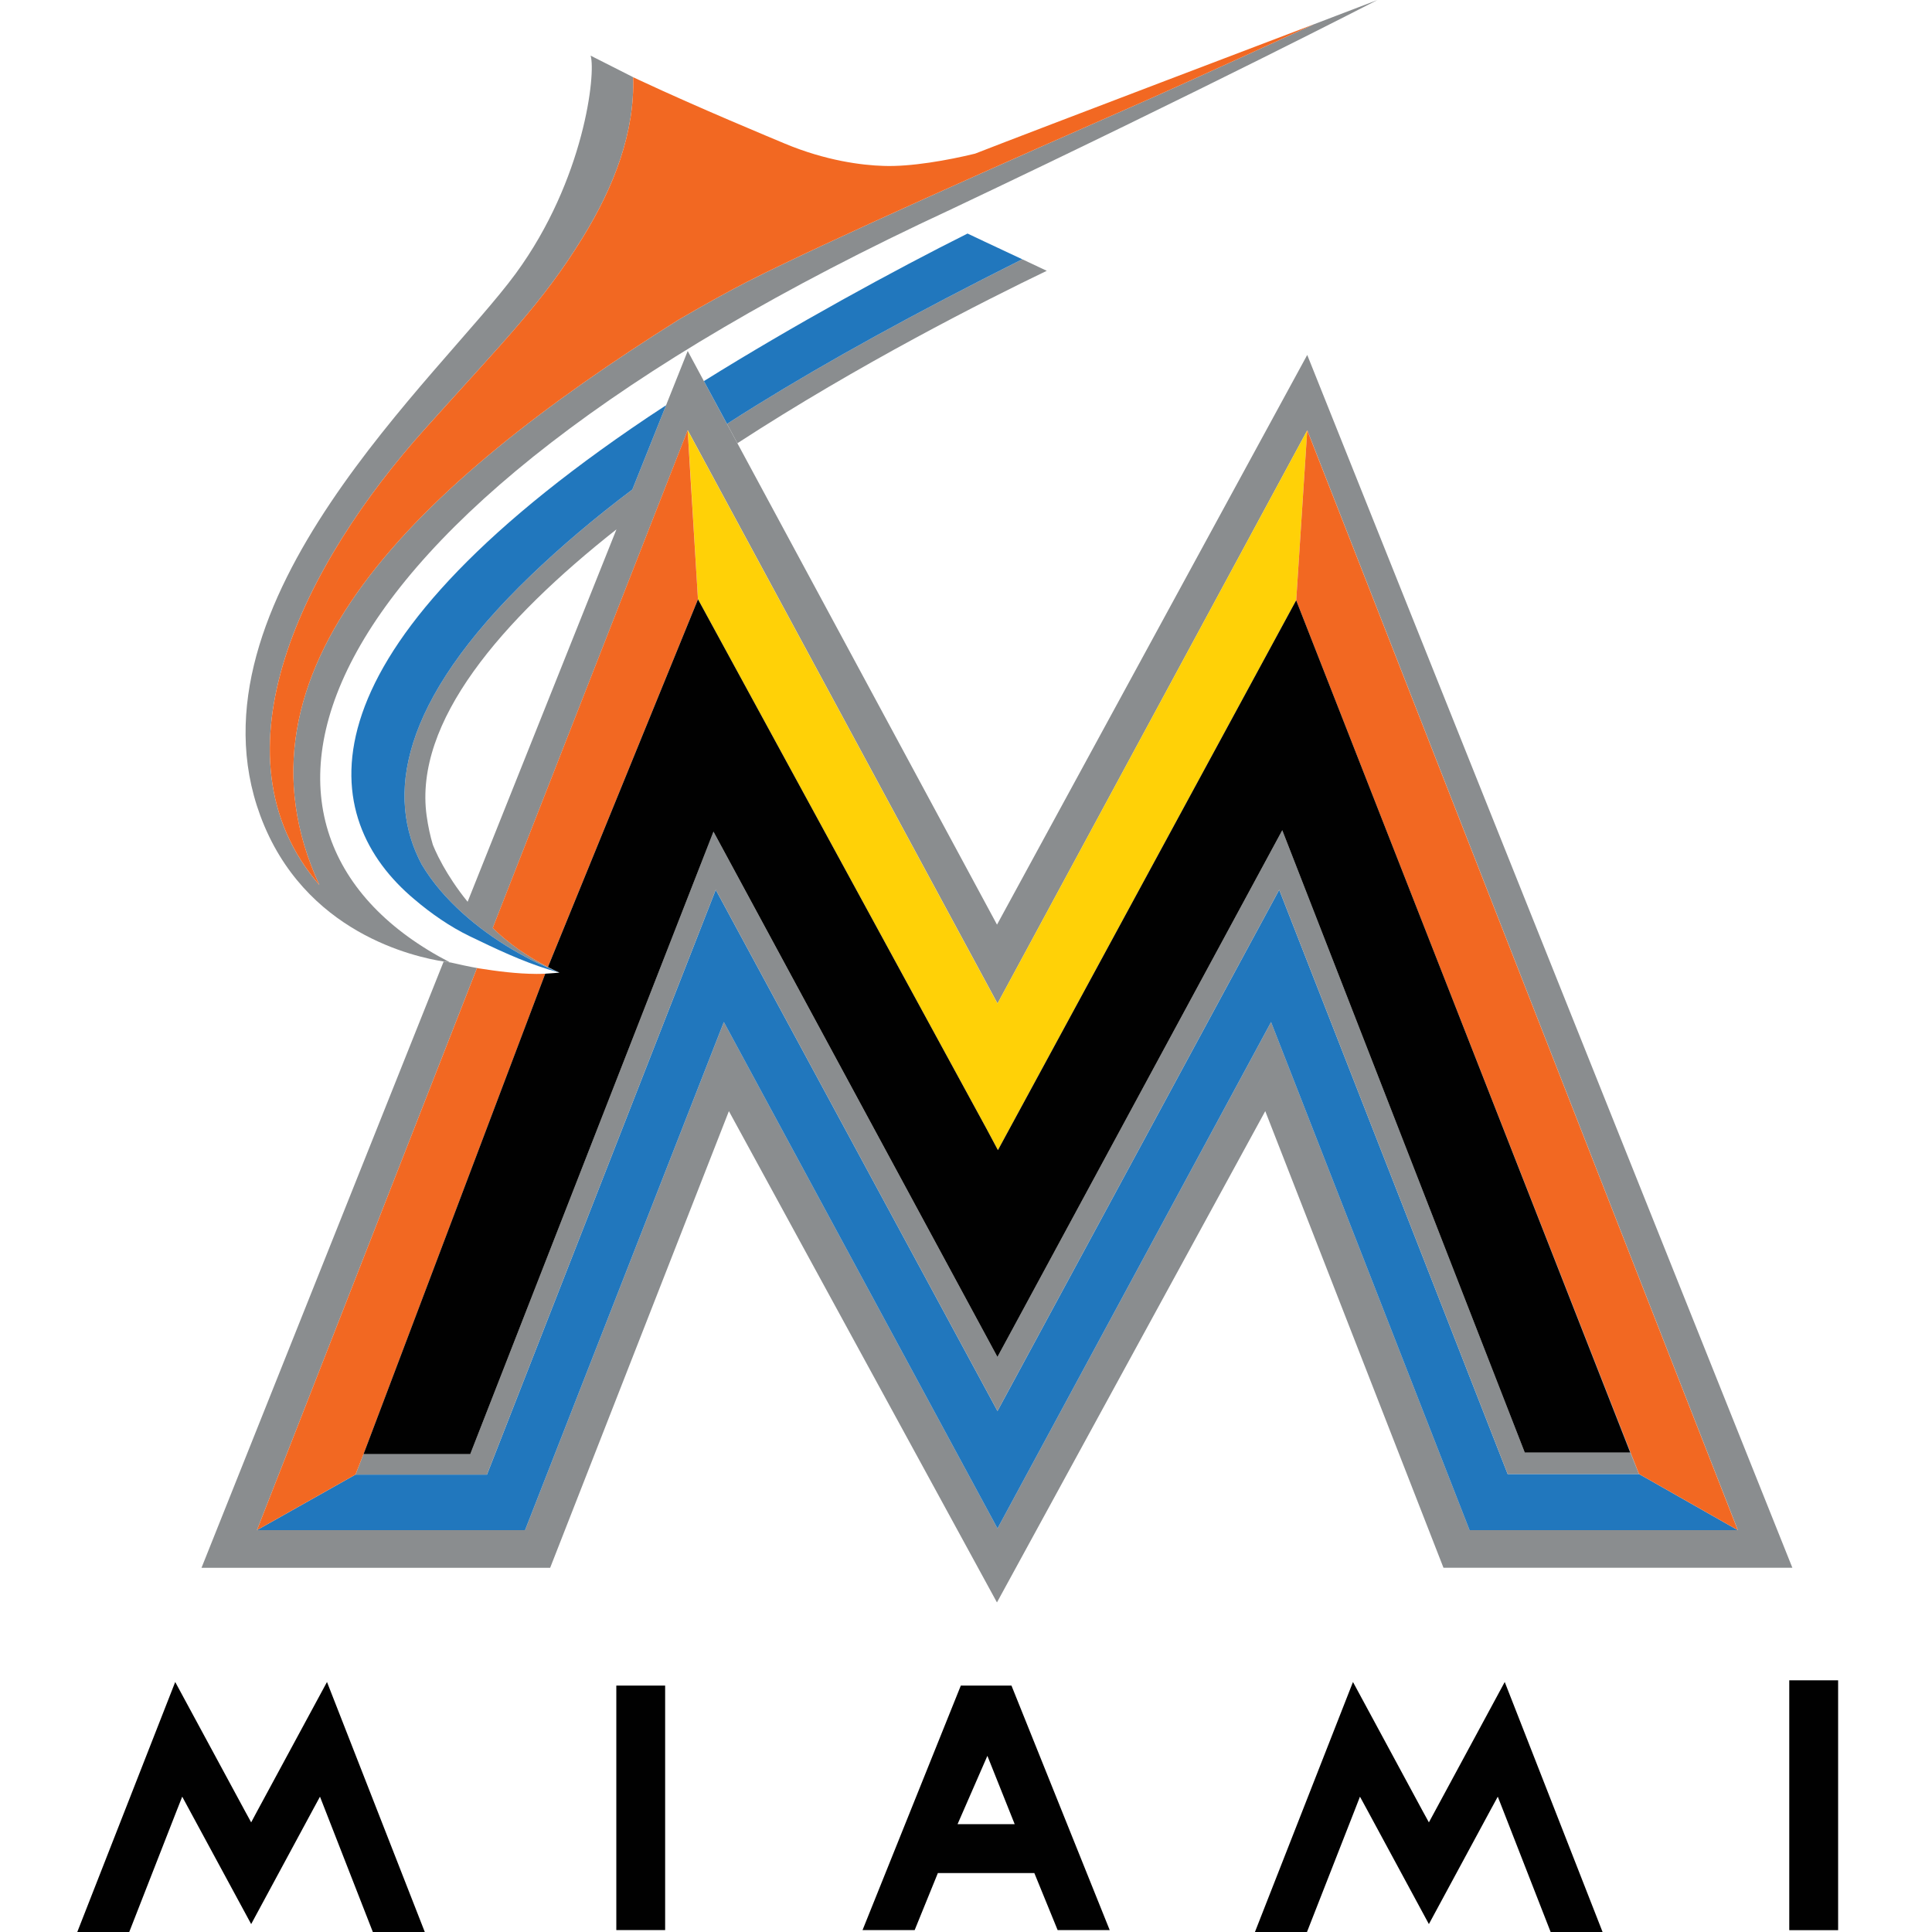 <?xml version="1.0" encoding="utf-8"?>
<!-- Generator: Adobe Illustrator 14.0.0, SVG Export Plug-In . SVG Version: 6.00 Build 43363)  -->
<!DOCTYPE svg PUBLIC "-//W3C//DTD SVG 1.1//EN" "http://www.w3.org/Graphics/SVG/1.1/DTD/svg11.dtd">
<svg version="1.1" xmlns="http://www.w3.org/2000/svg" xmlns:xlink="http://www.w3.org/1999/xlink" x="0px" y="0px" width="200px"
	 height="200px" viewBox="44 746 200 200" enable-background="new 44 746 200 200" xml:space="preserve">
<g id="Layer_1">
	<g>
		<path fill="#8A8D8F" d="M174.979,861.023l18.45,47.272h36.117l-50.222-125.552l-32.114,58.976l-26.877-49.836l-3.468-6.434
			l-1.673-3.113l-2.242,5.616l-3.49,8.721c-4.011,3.022-7.418,5.935-10.45,8.838c-13.793,13.229-15.04,23.061-11.359,29.972
			c0.56,0.944,1.22,1.85,1.957,2.716c2.722,3.186,6.499,5.8,10.083,7.51c0.092,0.041,0.175,0.082,0.268,0.118
			c0.189,0.094,0.386,0.183,0.579,0.268c0.244,0.106,0.709,0.307,1.03,0.444c0.151,0.064,0.28,0.116,0.324,0.136
			c0.005,0,0.014,0,0.03,0.007c-0.358-0.153-0.848-0.396-1.197-0.574h-0.002v0.001c-0.266-0.134-0.52-0.281-0.787-0.424
			c-0.128-0.075-0.266-0.148-0.397-0.227c-0.025-0.016-0.052-0.032-0.082-0.044c-0.23-0.14-0.463-0.283-0.692-0.424
			c-0.169-0.107-0.337-0.217-0.501-0.327c-0.08-0.05-0.162-0.105-0.244-0.163c-0.106-0.073-0.223-0.144-0.324-0.216
			c-0.995-0.69-1.765-1.365-2.231-1.79c-0.136-0.12-0.305-0.288-0.456-0.434l17.568-44.857l1.519-3.875l1.093-2.788l0.008,0.003
			l0.801,1.484l1.088,2.014l30.176,55.841l32.067-59.34l44.569,113.853H196.13L175.581,851.8l-28.32,52.422L118.934,851.8
			l-0.026,0.058l-0.243,0.632v-0.009l-20.311,51.917H70.6l22.779-58.188c0.071,0.017,0.147,0.026,0.222,0.038
			c-1.085-0.194-2.103-0.412-2.985-0.621c-0.009,0-0.017,0-0.026,0c0.011,0,0.02,0.005,0.021,0.01
			c-0.031-0.01-0.276-0.038-0.673-0.1c0,0,0,0-0.01,0l-25.067,62.759h36.091l18.503-47.272l27.749,50.859L174.979,861.023z
			 M92.408,839.35c-1.144-1.406-1.979-2.719-2.556-3.749c-0.73-1.311-1.048-2.168-1.048-2.168c-0.259-0.861-0.482-1.857-0.641-3.001
			c-1.332-9.697,7.725-20.221,19.653-29.633L92.408,839.35z"/>
		<path fill="#8A8D8F" d="M142.436,767.68c26.293-12.462,44.153-21.679,44.157-21.68l-6.576,2.514
			c-0.648,0.301-14.527,6.632-16.966,7.701c-14.389,6.319-33.697,14.868-41.713,18.959c-1.602,0.814-4.194,2.231-7.068,3.909
			c-27.345,17.18-47.396,36.421-37.208,58.537c-11.674-13.548-1.438-33.439,10.902-47.186c8.244-9.198,12.144-13,16.348-19.829
			c3.298-5.348,5.415-10.963,5.229-16.614c0.215,0.1-4.399-2.23-4.399-2.23c0.559,1.814-0.639,12.834-7.742,22.542
			c-7.774,10.604-34.594,34.042-26.46,56.116c4.508,12.22,16.082,14.658,18.995,15.118c0.225,0.016,0.441,0.075,0.653,0.09
			C65.348,832.618,71.955,800.375,142.436,767.68z"/>
		<path fill="#8A8D8F" d="M120.336,791.883c12.628-8.215,25.599-14.758,32.024-17.849l-2.535-1.196
			c-11.189,5.606-20.142,10.552-27.508,15.11c-1.051,0.651-2.071,1.294-3.061,1.932L120.336,791.883z"/>
		<path fill="#2177BD" d="M122.318,787.949c7.366-4.558,16.317-9.504,27.503-15.11l-3.844-1.803l-1.818-0.859
			c-7.484,3.742-18.011,9.487-27.291,15.273l2.391,4.431C120.247,789.242,121.268,788.6,122.318,787.949z"/>
		<path fill="#2177BD" d="M101.567,846.54c-0.322-0.136-0.786-0.339-1.029-0.444c-0.193-0.085-0.39-0.175-0.58-0.268
			c-0.094-0.036-0.177-0.077-0.267-0.118c-3.584-1.711-7.36-4.325-10.083-7.51c-0.737-0.866-1.397-1.771-1.957-2.716
			c-3.679-6.912-2.434-16.743,11.359-29.972c3.032-2.905,6.439-5.816,10.45-8.838l3.49-8.721c-1.242,0.807-2.451,1.615-3.602,2.408
			c-35.071,24.126-32.401,40.387-22.475,48.716c1.736,1.485,3.729,2.864,5.735,3.833c2.76,1.335,5.378,2.577,8.17,3.447
			c0.322,0.096,0.639,0.175,0.957,0.283c0.028,0.002,0.108,0.028,0.164,0.049l0.005-0.002
			C101.869,846.668,101.735,846.609,101.567,846.54z"/>
		<path fill="#F26822" d="M87.964,790.434c-12.341,13.747-22.576,33.638-10.902,47.186c-10.187-22.116,9.863-41.356,37.208-58.537
			c2.874-1.678,5.469-3.094,7.068-3.909c8.016-4.092,27.324-12.641,41.713-18.959c2.438-1.069,16.317-7.4,16.966-7.701
			c0.016-0.006,0.029-0.013,0.029-0.013s-29.268,11.12-35.091,13.398c-0.078,0.027,0,0-0.026,0.008
			c-2.766,0.678-6.676,1.375-9.468,1.267c-2.217-0.065-5.979-0.53-10.248-2.322c-1.28-0.541-8.748-3.621-15.038-6.564
			c-0.209-0.099-0.42-0.195-0.634-0.295c0.186,5.65-1.932,11.266-5.229,16.614C100.106,777.434,96.208,781.236,87.964,790.434z"/>
		<polygon fill="#FFD107" points="115.475,795.151 116.14,806.195 116.257,808.041 116.257,808.035 146.14,862.876 147.305,865.061 
			148.488,862.876 178.182,808.141 178.184,808.155 179.325,790.546 147.258,849.886 117.081,794.044 115.993,792.03 
			115.193,790.546 115.31,792.492 		"/>
		<polygon fill="#2177BD" points="81.63,896.525 81.628,896.528 92.679,896.525 		"/>
		<polygon fill="#2177BD" points="148.491,884.18 147.253,886.469 146.021,884.186 147.253,886.472 		"/>
		<polygon fill="#2177BD" points="213.616,898.448 213.677,898.593 200.074,898.593 176.423,838.108 147.258,892.067 
			118.094,838.108 94.411,898.648 80.804,898.648 81.082,897.93 80.8,898.648 70.6,904.398 98.354,904.398 118.664,852.482 
			118.907,851.86 118.933,851.803 147.261,904.225 175.579,851.803 196.128,904.398 223.893,904.398 213.677,898.593 		"/>
		<polygon fill="#2177BD" points="193.288,846.687 212.315,895.226 212.759,896.366 213.616,898.448 		"/>
		<polygon fill="#8A8D8F" points="94.411,898.648 118.094,838.108 147.258,892.067 176.423,838.108 200.074,898.593 
			213.677,898.593 213.616,898.448 212.759,896.366 212.759,896.366 201.845,896.366 176.74,831.946 148.491,884.18 
			147.253,886.472 146.021,884.186 117.856,832.093 92.679,896.525 81.628,896.528 81.082,897.93 80.804,898.648 		"/>
		<path fill="#F26822" d="M116.14,806.195l-0.675-11.04l-0.16-2.66l-0.118-1.954l-1.095,2.788l-1.518,3.875l-17.568,44.858
			c0.151,0.146,0.32,0.313,0.457,0.435c0.468,0.423,1.236,1.099,2.23,1.789c0.097,0.07,0.208,0.14,0.312,0.208
			c0.019,0.014,0.042,0.028,0.064,0.04c0.059,0.043,0.124,0.087,0.19,0.13c0.166,0.11,0.334,0.219,0.504,0.327
			c0.228,0.14,0.461,0.283,0.691,0.424c0.029,0.013,0.057,0.028,0.081,0.044c0.108,0.062,0.218,0.123,0.327,0.183
			c0.072,0.043,0.146,0.078,0.218,0.119c0.212,0.118,0.421,0.234,0.64,0.347l15.533-38.068L116.14,806.195z"/>
		<path fill="#F26822" d="M70.6,904.398l10.2-5.75l0.282-0.719l0.546-1.401l0.002-0.002h-0.002l0.014-0.021l18.799-49.703
			c0.006,0,0.009-0.005,0.009-0.005c-0.17,0.008-0.342,0.016-0.513,0.018c-0.135,0.004-0.266,0.004-0.4,0.004
			c-2.062-0.011-4.102-0.282-5.936-0.571c-0.074-0.012-0.15-0.021-0.222-0.038L70.6,904.398z"/>
		<polygon fill="#F26822" points="193.288,846.687 213.616,898.448 213.677,898.593 223.893,904.398 179.325,790.546 
			178.184,808.155 		"/>
		<path fill="#010101" d="M81.642,896.505l-0.014,0.021h0.002h11.051l25.178-64.434l28.163,52.094l1.232,2.282l1.239-2.288
			l28.247-52.234l25.104,64.42h10.915l0,0l-0.444-1.14l-19.026-48.539l-15.104-38.531l-0.004-0.014l-29.692,54.735l-1.184,2.185
			l-1.166-2.185l-29.883-54.841v0.005l-15.533,38.068l0.002-0.001c0.35,0.18,0.839,0.421,1.197,0.574
			c-0.017-0.005-0.025-0.007-0.03-0.005c-0.044-0.02-0.173-0.073-0.324-0.137c0.167,0.07,0.301,0.129,0.338,0.147l-0.003,0.001
			h-0.002c-0.096,0-0.951,0.089-1.451,0.109c0,0-0.003,0.005-0.009,0.005L81.642,896.505z"/>
		<rect x="107.801" y="920.491" fill="#010101" width="5.054" height="25.31"/>
		<polygon fill="#010101" points="192.535,933.511 191.918,934.651 191.292,933.511 184.059,920.119 173.911,946 179.298,946 
			184.235,933.398 184.783,931.991 185.507,933.32 191.918,945.182 198.326,933.32 199.05,931.991 199.602,933.398 204.522,946 
			209.899,946 199.769,920.119 		"/>
		<path fill="#010101" d="M143.464,920.491l-10.174,25.31h5.396l2.401-5.902h9.988l2.411,5.902h5.39l-10.169-25.31H143.464z
			 M143.126,934.838l3.088-7.074l2.827,7.074H143.126z"/>
		<rect x="229.224" y="919.945" fill="#010101" width="5.058" height="25.866"/>
		<polygon fill="#010101" points="70.61,933.511 70.001,934.651 69.378,933.511 62.138,920.119 52,946 57.379,946 62.307,933.398 
			62.864,931.991 63.582,933.32 70.001,945.182 76.403,933.32 77.124,931.991 77.674,933.398 82.597,946 87.975,946 77.85,920.119 
					"/>
	</g>
</g>
<g id="svg12082">
</g>
<g id="svg31568">
</g>
<g id="CLEVELAND_INDIANS">
</g>
<g id="svg2562">
</g>
</svg>
